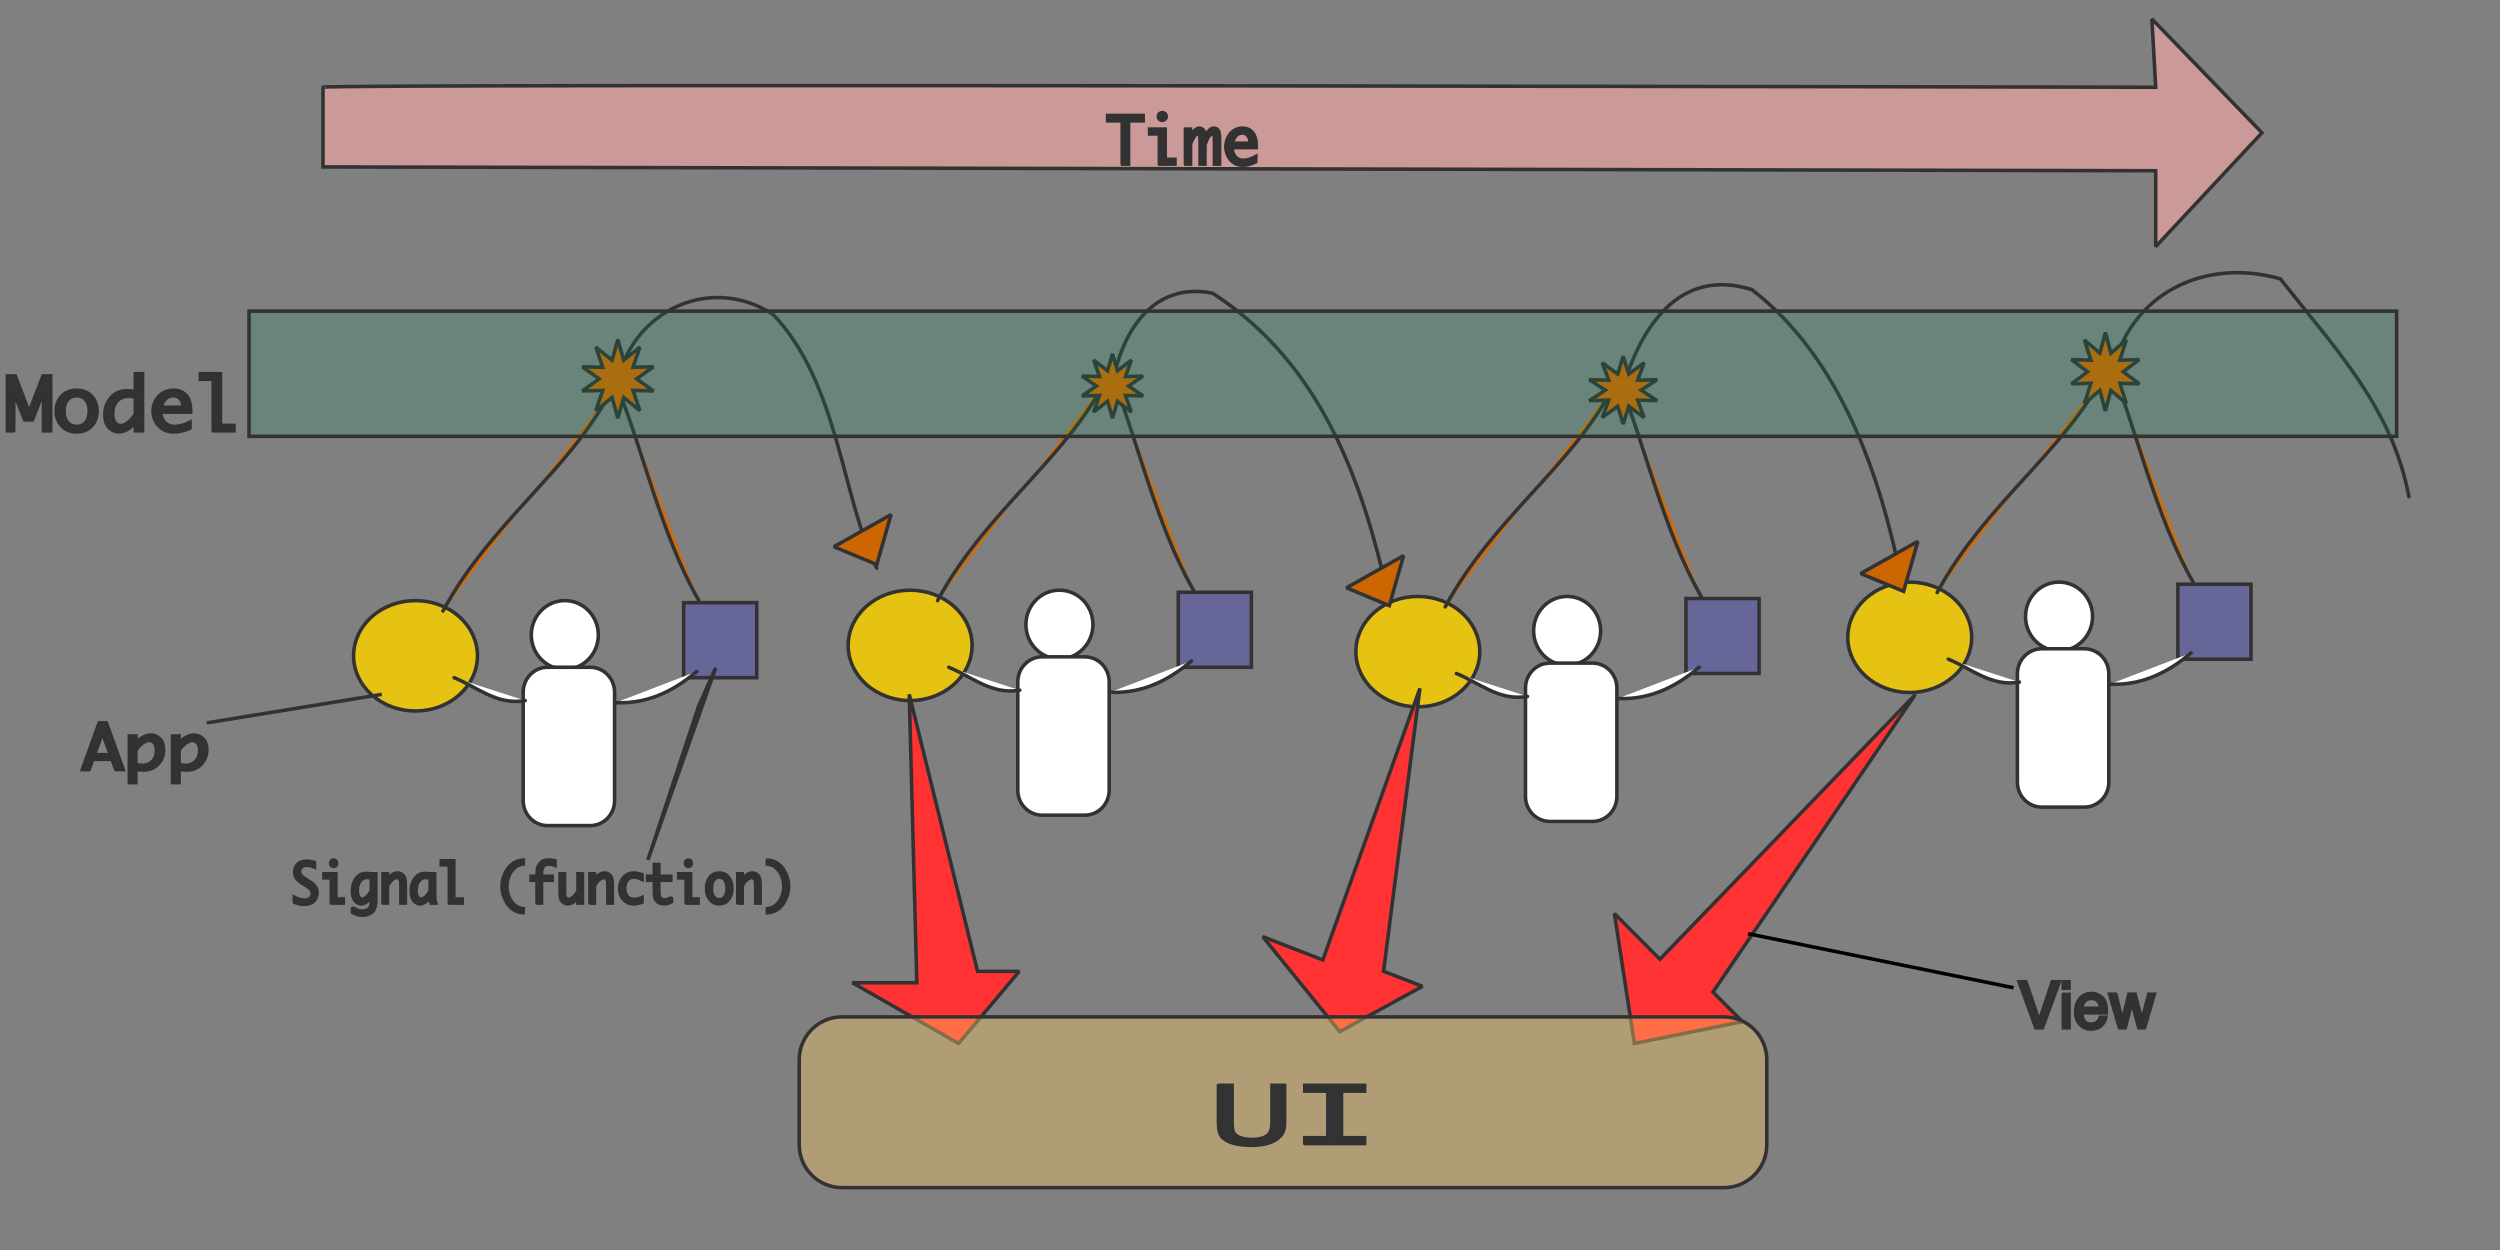 <?xml version="1.0"?>
<svg version="1.1" xmlns="http://www.w3.org/2000/svg" xmlns:xlink="http://www.w3.org/1999/xlink" width="700" height="350">
    <rect width="100%" height="100%" fill="#808080" stroke="none"/>
    <desc iVinci="yes" version="2.9" gridStep="20" showGrid="no" snapToGrid="no" codePlatform="0"/>
    <g id="Layer0">
        <g id="Shape1">
            <desc type="0" basicInfo-basicType="4" basicInfo-roundedRectRadius="12" basicInfo-polygonSides="6" basicInfo-starPoints="5" text="" font-familyName="" font-pointSize="20" font-weight="-1" strokeStyle="0" markerStart="0" markerEnd="0" shadowEnabled="0" shadowOffsetX="0" shadowOffsetY="2" shadowBlur="4" shadowOpacity="160" transform="matrix(0.569,0,0,0.583,116.347,183.625)" locked="0" mesh="" flag=""/>
            <path id="shapePath1" d="M133.693,183.625 C133.693,192.162 125.927,199.083 116.347,199.083 C106.766,199.083 99,192.162 99,183.625 C99,175.088 106.766,168.167 116.347,168.167 C125.927,168.167 133.693,175.088 133.693,183.625 Z" style="stroke:#323232;stroke-opacity:1;stroke-width:1;stroke-linejoin:miter;stroke-miterlimit:2;stroke-linecap:round;fill-rule:evenodd;fill:#e6c213;fill-opacity:1;"/>
        </g>
        <g id="Shape2">
            <desc type="0" basicInfo-basicType="4" basicInfo-roundedRectRadius="12" basicInfo-polygonSides="6" basicInfo-starPoints="5" text="" font-familyName="" font-pointSize="20" font-weight="-1" strokeStyle="0" markerStart="0" markerEnd="0" shadowEnabled="0" shadowOffsetX="0" shadowOffsetY="2" shadowBlur="4" shadowOpacity="160" transform="matrix(0.569,0,0,0.583,158.149,177.792)" locked="0" mesh="" flag=""/>
            <path id="shapePath2" d="M167.534,177.792 C167.534,183.107 163.332,187.417 158.149,187.417 C152.967,187.417 148.765,183.107 148.765,177.792 C148.765,172.476 152.967,168.167 158.149,168.167 C163.332,168.167 167.534,172.476 167.534,177.792 Z" style="stroke:#323232;stroke-opacity:1;stroke-width:1;stroke-linejoin:miter;stroke-miterlimit:2;stroke-linecap:round;fill-rule:evenodd;fill:#ffffff;fill-opacity:1;"/>
        </g>
        <g id="Shape3">
            <desc type="0" basicInfo-basicType="2" basicInfo-roundedRectRadius="12" basicInfo-polygonSides="6" basicInfo-starPoints="5" text="" font-familyName="" font-pointSize="20" font-weight="-1" strokeStyle="0" markerStart="0" markerEnd="0" shadowEnabled="0" shadowOffsetX="0" shadowOffsetY="2" shadowBlur="4" shadowOpacity="160" transform="matrix(0.569,0,0,0.583,159.287,209)" locked="0" mesh="" flag=""/>
            <path id="shapePath3" d="M146.49,193.833 C146.49,189.967 149.546,186.833 153.315,186.833 L165.259,186.833 C169.028,186.833 172.084,189.967 172.084,193.833 L172.084,224.167 C172.084,228.033 169.028,231.167 165.259,231.167 L153.315,231.167 C149.546,231.167 146.49,228.033 146.49,224.167 L146.49,193.833 Z" style="stroke:#323232;stroke-opacity:1;stroke-width:1;stroke-linejoin:miter;stroke-miterlimit:2;stroke-linecap:round;fill-rule:evenodd;fill:#ffffff;fill-opacity:1;"/>
        </g>
        <g id="Shape4">
            <desc type="0" basicInfo-basicType="0" basicInfo-roundedRectRadius="12" basicInfo-polygonSides="6" basicInfo-starPoints="5" text="" font-familyName="" font-pointSize="20" font-weight="-1" strokeStyle="0" markerStart="0" markerEnd="0" shadowEnabled="0" shadowOffsetX="0" shadowOffsetY="2" shadowBlur="4" shadowOpacity="160" transform="matrix(0.569,0,0,0.583,137.106,193.074)" locked="0" mesh="" flag=""/>
            <path id="shapePath4" d="M147.059,196.167 C139.142,197.556 133.613,192.357 127.153,189.75 " style="stroke:#323232;stroke-opacity:1;stroke-width:1;stroke-linejoin:miter;stroke-miterlimit:2;stroke-linecap:round;fill-rule:evenodd;fill:#ffffff;fill-opacity:1;"/>
        </g>
        <g id="Shape5">
            <desc type="0" basicInfo-basicType="1" basicInfo-roundedRectRadius="12" basicInfo-polygonSides="6" basicInfo-starPoints="5" text="" font-familyName="" font-pointSize="20" font-weight="-1" strokeStyle="0" markerStart="0" markerEnd="0" shadowEnabled="0" shadowOffsetX="0" shadowOffsetY="2" shadowBlur="4" shadowOpacity="160" transform="matrix(0.569,0,0,0.583,201.658,179.25)" locked="0" mesh="" flag=""/>
            <path id="shapePath5" d="M191.421,168.75 L211.896,168.75 L211.896,189.75 L191.421,189.75 L191.421,168.75 Z" style="stroke:#323232;stroke-opacity:1;stroke-width:1;stroke-linejoin:miter;stroke-miterlimit:2;stroke-linecap:round;fill-rule:evenodd;fill:#666699;fill-opacity:1;"/>
        </g>
        <g id="Shape6">
            <desc type="0" basicInfo-basicType="0" basicInfo-roundedRectRadius="12" basicInfo-polygonSides="6" basicInfo-starPoints="5" text="" font-familyName="" font-pointSize="20" font-weight="-1" strokeStyle="0" markerStart="0" markerEnd="0" shadowEnabled="0" shadowOffsetX="0" shadowOffsetY="2" shadowBlur="4" shadowOpacity="160" transform="matrix(0.569,0,0,0.583,183.743,192.39)" locked="0" mesh="" flag=""/>
            <path id="shapePath6" d="M172.368,196.75 C182.211,197.196 189.609,192.647 195.118,188 " style="stroke:#323232;stroke-opacity:1;stroke-width:1;stroke-linejoin:miter;stroke-miterlimit:2;stroke-linecap:round;fill-rule:evenodd;fill:#ffffff;fill-opacity:1;"/>
        </g>
        <g id="Shape7">
            <desc type="0" basicInfo-basicType="0" basicInfo-roundedRectRadius="12" basicInfo-polygonSides="6" basicInfo-starPoints="5" text="" font-familyName="" font-pointSize="20" font-weight="-1" strokeStyle="0" markerStart="0" markerEnd="0" shadowEnabled="0" shadowOffsetX="0" shadowOffsetY="2" shadowBlur="4" shadowOpacity="160" transform="matrix(0.569,0,0,0.583,147.628,140.167)" locked="0" mesh="" flag=""/>
            <path id="shapePath7" d="M124.025,171.083 C137.65,145.927 159.217,132.207 171.23,109.25 " style="stroke:#323232;stroke-opacity:1;stroke-width:1;stroke-linejoin:miter;stroke-miterlimit:2;stroke-linecap:round;fill-rule:evenodd;fill:#cc6d0d;fill-opacity:1;"/>
        </g>
        <g id="Shape8">
            <desc type="0" basicInfo-basicType="0" basicInfo-roundedRectRadius="12" basicInfo-polygonSides="6" basicInfo-starPoints="5" text="" font-familyName="" font-pointSize="20" font-weight="-1" strokeStyle="0" markerStart="0" markerEnd="0" shadowEnabled="0" shadowOffsetX="0" shadowOffsetY="2" shadowBlur="4" shadowOpacity="160" transform="matrix(0.569,0,0,0.583,184.312,138.417)" locked="0" mesh="" flag=""/>
            <path id="shapePath8" d="M195.686,168.167 C184.991,149.589 179.655,124.707 172.937,108.667 " style="stroke:#323232;stroke-opacity:1;stroke-width:1;stroke-linejoin:miter;stroke-miterlimit:2;stroke-linecap:round;fill-rule:evenodd;fill:#cc6d0d;fill-opacity:1;"/>
        </g>
        <g id="Shape9">
            <desc type="0" basicInfo-basicType="4" basicInfo-roundedRectRadius="12" basicInfo-polygonSides="6" basicInfo-starPoints="5" text="" font-familyName="" font-pointSize="20" font-weight="-1" strokeStyle="0" markerStart="0" markerEnd="0" shadowEnabled="0" shadowOffsetX="0" shadowOffsetY="2" shadowBlur="4" shadowOpacity="160" transform="matrix(0.569,0,0,0.583,254.836,180.708)" locked="0" mesh="" flag=""/>
            <path id="shapePath9" d="M272.182,180.708 C272.182,189.246 264.416,196.167 254.836,196.167 C245.256,196.167 237.489,189.246 237.489,180.708 C237.489,172.171 245.256,165.25 254.836,165.25 C264.416,165.25 272.182,172.171 272.182,180.708 Z" style="stroke:#323232;stroke-opacity:1;stroke-width:1;stroke-linejoin:miter;stroke-miterlimit:2;stroke-linecap:round;fill-rule:evenodd;fill:#e6c213;fill-opacity:1;"/>
        </g>
        <g id="Shape10">
            <desc type="0" basicInfo-basicType="4" basicInfo-roundedRectRadius="12" basicInfo-polygonSides="6" basicInfo-starPoints="5" text="" font-familyName="" font-pointSize="20" font-weight="-1" strokeStyle="0" markerStart="0" markerEnd="0" shadowEnabled="0" shadowOffsetX="0" shadowOffsetY="2" shadowBlur="4" shadowOpacity="160" transform="matrix(0.569,0,0,0.583,296.638,174.875)" locked="0" mesh="" flag=""/>
            <path id="shapePath10" d="M306.023,174.875 C306.023,180.191 301.821,184.5 296.638,184.5 C291.456,184.5 287.254,180.191 287.254,174.875 C287.254,169.559 291.456,165.25 296.638,165.25 C301.821,165.25 306.023,169.559 306.023,174.875 Z" style="stroke:#323232;stroke-opacity:1;stroke-width:1;stroke-linejoin:miter;stroke-miterlimit:2;stroke-linecap:round;fill-rule:evenodd;fill:#ffffff;fill-opacity:1;"/>
        </g>
        <g id="Shape11">
            <desc type="0" basicInfo-basicType="2" basicInfo-roundedRectRadius="12" basicInfo-polygonSides="6" basicInfo-starPoints="5" text="" font-familyName="" font-pointSize="20" font-weight="-1" strokeStyle="0" markerStart="0" markerEnd="0" shadowEnabled="0" shadowOffsetX="0" shadowOffsetY="2" shadowBlur="4" shadowOpacity="160" transform="matrix(0.569,0,0,0.583,297.776,206.083)" locked="0" mesh="" flag=""/>
            <path id="shapePath11" d="M284.979,190.917 C284.979,187.051 288.035,183.917 291.804,183.917 L303.748,183.917 C307.517,183.917 310.573,187.051 310.573,190.917 L310.573,221.25 C310.573,225.116 307.517,228.25 303.748,228.25 L291.804,228.25 C288.035,228.25 284.979,225.116 284.979,221.25 L284.979,190.917 Z" style="stroke:#323232;stroke-opacity:1;stroke-width:1;stroke-linejoin:miter;stroke-miterlimit:2;stroke-linecap:round;fill-rule:evenodd;fill:#ffffff;fill-opacity:1;"/>
        </g>
        <g id="Shape12">
            <desc type="0" basicInfo-basicType="0" basicInfo-roundedRectRadius="12" basicInfo-polygonSides="6" basicInfo-starPoints="5" text="" font-familyName="" font-pointSize="20" font-weight="-1" strokeStyle="0" markerStart="0" markerEnd="0" shadowEnabled="0" shadowOffsetX="0" shadowOffsetY="2" shadowBlur="4" shadowOpacity="160" transform="matrix(0.569,0,0,0.583,275.595,190.158)" locked="0" mesh="" flag=""/>
            <path id="shapePath12" d="M285.548,193.25 C277.631,194.639 272.102,189.44 265.642,186.833 " style="stroke:#323232;stroke-opacity:1;stroke-width:1;stroke-linejoin:miter;stroke-miterlimit:2;stroke-linecap:round;fill-rule:evenodd;fill:#ffffff;fill-opacity:1;"/>
        </g>
        <g id="Shape13">
            <desc type="0" basicInfo-basicType="1" basicInfo-roundedRectRadius="12" basicInfo-polygonSides="6" basicInfo-starPoints="5" text="" font-familyName="" font-pointSize="20" font-weight="-1" strokeStyle="0" markerStart="0" markerEnd="0" shadowEnabled="0" shadowOffsetX="0" shadowOffsetY="2" shadowBlur="4" shadowOpacity="160" transform="matrix(0.569,0,0,0.583,340.147,176.333)" locked="0" mesh="" flag=""/>
            <path id="shapePath13" d="M329.91,165.833 L350.385,165.833 L350.385,186.833 L329.91,186.833 L329.91,165.833 Z" style="stroke:#323232;stroke-opacity:1;stroke-width:1;stroke-linejoin:miter;stroke-miterlimit:2;stroke-linecap:round;fill-rule:evenodd;fill:#666699;fill-opacity:1;"/>
        </g>
        <g id="Shape14">
            <desc type="0" basicInfo-basicType="0" basicInfo-roundedRectRadius="12" basicInfo-polygonSides="6" basicInfo-starPoints="5" text="" font-familyName="" font-pointSize="20" font-weight="-1" strokeStyle="0" markerStart="0" markerEnd="0" shadowEnabled="0" shadowOffsetX="0" shadowOffsetY="2" shadowBlur="4" shadowOpacity="160" transform="matrix(0.569,0,0,0.583,322.232,189.473)" locked="0" mesh="" flag=""/>
            <path id="shapePath14" d="M310.857,193.833 C320.7,194.28 328.099,189.731 333.607,185.083 " style="stroke:#323232;stroke-opacity:1;stroke-width:1;stroke-linejoin:miter;stroke-miterlimit:2;stroke-linecap:round;fill-rule:evenodd;fill:#ffffff;fill-opacity:1;"/>
        </g>
        <g id="Shape15">
            <desc type="0" basicInfo-basicType="0" basicInfo-roundedRectRadius="12" basicInfo-polygonSides="6" basicInfo-starPoints="5" text="" font-familyName="" font-pointSize="20" font-weight="-1" strokeStyle="0" markerStart="0" markerEnd="0" shadowEnabled="0" shadowOffsetX="0" shadowOffsetY="2" shadowBlur="4" shadowOpacity="160" transform="matrix(0.569,0,0,0.583,286.117,137.25)" locked="0" mesh="" flag=""/>
            <path id="shapePath15" d="M262.514,168.167 C276.139,143.01 297.706,129.29 309.72,106.333 " style="stroke:#323232;stroke-opacity:1;stroke-width:1;stroke-linejoin:miter;stroke-miterlimit:2;stroke-linecap:round;fill-rule:evenodd;fill:#cc6d0d;fill-opacity:1;"/>
        </g>
        <g id="Shape16">
            <desc type="0" basicInfo-basicType="0" basicInfo-roundedRectRadius="12" basicInfo-polygonSides="6" basicInfo-starPoints="5" text="" font-familyName="" font-pointSize="20" font-weight="-1" strokeStyle="0" markerStart="0" markerEnd="0" shadowEnabled="0" shadowOffsetX="0" shadowOffsetY="2" shadowBlur="4" shadowOpacity="160" transform="matrix(0.569,0,0,0.583,322.801,135.5)" locked="0" mesh="" flag=""/>
            <path id="shapePath16" d="M334.176,165.25 C323.481,146.672 318.144,121.791 311.426,105.75 " style="stroke:#323232;stroke-opacity:1;stroke-width:1;stroke-linejoin:miter;stroke-miterlimit:2;stroke-linecap:round;fill-rule:evenodd;fill:#cc6d0d;fill-opacity:1;"/>
        </g>
        <g id="Shape17">
            <desc type="0" basicInfo-basicType="4" basicInfo-roundedRectRadius="12" basicInfo-polygonSides="6" basicInfo-starPoints="5" text="" font-familyName="" font-pointSize="20" font-weight="-1" strokeStyle="0" markerStart="0" markerEnd="0" shadowEnabled="0" shadowOffsetX="0" shadowOffsetY="2" shadowBlur="4" shadowOpacity="160" transform="matrix(0.569,0,0,0.583,396.989,182.458)" locked="0" mesh="" flag=""/>
            <path id="shapePath17" d="M414.336,182.458 C414.336,190.996 406.569,197.917 396.989,197.917 C387.409,197.917 379.642,190.996 379.642,182.458 C379.642,173.921 387.409,167 396.989,167 C406.569,167 414.336,173.921 414.336,182.458 Z" style="stroke:#323232;stroke-opacity:1;stroke-width:1;stroke-linejoin:miter;stroke-miterlimit:2;stroke-linecap:round;fill-rule:evenodd;fill:#e6c213;fill-opacity:1;"/>
        </g>
        <g id="Shape18">
            <desc type="0" basicInfo-basicType="4" basicInfo-roundedRectRadius="12" basicInfo-polygonSides="6" basicInfo-starPoints="5" text="" font-familyName="" font-pointSize="20" font-weight="-1" strokeStyle="0" markerStart="0" markerEnd="0" shadowEnabled="0" shadowOffsetX="0" shadowOffsetY="2" shadowBlur="4" shadowOpacity="160" transform="matrix(0.569,0,0,0.583,438.792,176.625)" locked="0" mesh="" flag=""/>
            <path id="shapePath18" d="M448.176,176.625 C448.176,181.941 443.975,186.25 438.792,186.25 C433.609,186.25 429.408,181.941 429.408,176.625 C429.408,171.309 433.609,167 438.792,167 C443.975,167 448.176,171.309 448.176,176.625 Z" style="stroke:#323232;stroke-opacity:1;stroke-width:1;stroke-linejoin:miter;stroke-miterlimit:2;stroke-linecap:round;fill-rule:evenodd;fill:#ffffff;fill-opacity:1;"/>
        </g>
        <g id="Shape19">
            <desc type="0" basicInfo-basicType="2" basicInfo-roundedRectRadius="12" basicInfo-polygonSides="6" basicInfo-starPoints="5" text="" font-familyName="" font-pointSize="20" font-weight="-1" strokeStyle="0" markerStart="0" markerEnd="0" shadowEnabled="0" shadowOffsetX="0" shadowOffsetY="2" shadowBlur="4" shadowOpacity="160" transform="matrix(0.569,0,0,0.583,439.929,207.833)" locked="0" mesh="" flag=""/>
            <path id="shapePath19" d="M427.133,192.667 C427.133,188.801 430.188,185.667 433.958,185.667 L445.901,185.667 C449.67,185.667 452.726,188.801 452.726,192.667 L452.726,223 C452.726,226.866 449.67,230 445.901,230 L433.958,230 C430.188,230 427.133,226.866 427.133,223 L427.133,192.667 Z" style="stroke:#323232;stroke-opacity:1;stroke-width:1;stroke-linejoin:miter;stroke-miterlimit:2;stroke-linecap:round;fill-rule:evenodd;fill:#ffffff;fill-opacity:1;"/>
        </g>
        <g id="Shape20">
            <desc type="0" basicInfo-basicType="0" basicInfo-roundedRectRadius="12" basicInfo-polygonSides="6" basicInfo-starPoints="5" text="" font-familyName="" font-pointSize="20" font-weight="-1" strokeStyle="0" markerStart="0" markerEnd="0" shadowEnabled="0" shadowOffsetX="0" shadowOffsetY="2" shadowBlur="4" shadowOpacity="160" transform="matrix(0.569,0,0,0.583,417.748,191.908)" locked="0" mesh="" flag=""/>
            <path id="shapePath20" d="M427.701,195 C419.784,196.389 414.255,191.19 407.795,188.583 " style="stroke:#323232;stroke-opacity:1;stroke-width:1;stroke-linejoin:miter;stroke-miterlimit:2;stroke-linecap:round;fill-rule:evenodd;fill:#ffffff;fill-opacity:1;"/>
        </g>
        <g id="Shape21">
            <desc type="0" basicInfo-basicType="1" basicInfo-roundedRectRadius="12" basicInfo-polygonSides="6" basicInfo-starPoints="5" text="" font-familyName="" font-pointSize="20" font-weight="-1" strokeStyle="0" markerStart="0" markerEnd="0" shadowEnabled="0" shadowOffsetX="0" shadowOffsetY="2" shadowBlur="4" shadowOpacity="160" transform="matrix(0.569,0,0,0.583,482.301,178.083)" locked="0" mesh="" flag=""/>
            <path id="shapePath21" d="M472.063,167.583 L492.538,167.583 L492.538,188.583 L472.063,188.583 L472.063,167.583 Z" style="stroke:#323232;stroke-opacity:1;stroke-width:1;stroke-linejoin:miter;stroke-miterlimit:2;stroke-linecap:round;fill-rule:evenodd;fill:#666699;fill-opacity:1;"/>
        </g>
        <g id="Shape22">
            <desc type="0" basicInfo-basicType="0" basicInfo-roundedRectRadius="12" basicInfo-polygonSides="6" basicInfo-starPoints="5" text="" font-familyName="" font-pointSize="20" font-weight="-1" strokeStyle="0" markerStart="0" markerEnd="0" shadowEnabled="0" shadowOffsetX="0" shadowOffsetY="2" shadowBlur="4" shadowOpacity="160" transform="matrix(0.569,0,0,0.583,464.385,191.224)" locked="0" mesh="" flag=""/>
            <path id="shapePath22" d="M453.01,195.583 C462.853,196.03 470.252,191.481 475.76,186.833 " style="stroke:#323232;stroke-opacity:1;stroke-width:1;stroke-linejoin:miter;stroke-miterlimit:2;stroke-linecap:round;fill-rule:evenodd;fill:#ffffff;fill-opacity:1;"/>
        </g>
        <g id="Shape23">
            <desc type="0" basicInfo-basicType="0" basicInfo-roundedRectRadius="12" basicInfo-polygonSides="6" basicInfo-starPoints="5" text="" font-familyName="" font-pointSize="20" font-weight="-1" strokeStyle="0" markerStart="0" markerEnd="0" shadowEnabled="0" shadowOffsetX="0" shadowOffsetY="2" shadowBlur="4" shadowOpacity="160" transform="matrix(0.569,0,0,0.583,428.27,139)" locked="0" mesh="" flag=""/>
            <path id="shapePath23" d="M404.667,169.917 C418.293,144.76 439.859,131.04 451.873,108.083 " style="stroke:#323232;stroke-opacity:1;stroke-width:1;stroke-linejoin:miter;stroke-miterlimit:2;stroke-linecap:round;fill-rule:evenodd;fill:#cc6d0d;fill-opacity:1;"/>
        </g>
        <g id="Shape24">
            <desc type="0" basicInfo-basicType="0" basicInfo-roundedRectRadius="12" basicInfo-polygonSides="6" basicInfo-starPoints="5" text="" font-familyName="" font-pointSize="20" font-weight="-1" strokeStyle="0" markerStart="0" markerEnd="0" shadowEnabled="0" shadowOffsetX="0" shadowOffsetY="2" shadowBlur="4" shadowOpacity="160" transform="matrix(0.569,0,0,0.583,464.954,137.25)" locked="0" mesh="" flag=""/>
            <path id="shapePath24" d="M476.329,167 C465.634,148.422 460.298,123.541 453.579,107.5 " style="stroke:#323232;stroke-opacity:1;stroke-width:1;stroke-linejoin:miter;stroke-miterlimit:2;stroke-linecap:round;fill-rule:evenodd;fill:#cc6d0d;fill-opacity:1;"/>
        </g>
        <g id="Shape25">
            <desc type="0" basicInfo-basicType="4" basicInfo-roundedRectRadius="12" basicInfo-polygonSides="6" basicInfo-starPoints="5" text="" font-familyName="" font-pointSize="20" font-weight="-1" strokeStyle="0" markerStart="0" markerEnd="0" shadowEnabled="0" shadowOffsetX="0" shadowOffsetY="2" shadowBlur="4" shadowOpacity="160" transform="matrix(0.569,0,0,0.583,534.727,178.45)" locked="0" mesh="" flag=""/>
            <path id="shapePath25" d="M552.074,178.45 C552.074,186.987 544.308,193.908 534.728,193.908 C525.147,193.908 517.381,186.987 517.381,178.45 C517.381,169.913 525.147,162.992 534.728,162.992 C544.308,162.992 552.074,169.913 552.074,178.45 Z" style="stroke:#323232;stroke-opacity:1;stroke-width:1;stroke-linejoin:miter;stroke-miterlimit:2;stroke-linecap:round;fill-rule:evenodd;fill:#e6c213;fill-opacity:1;"/>
        </g>
        <g id="Shape26">
            <desc type="0" basicInfo-basicType="4" basicInfo-roundedRectRadius="12" basicInfo-polygonSides="6" basicInfo-starPoints="5" text="" font-familyName="" font-pointSize="20" font-weight="-1" strokeStyle="0" markerStart="0" markerEnd="0" shadowEnabled="0" shadowOffsetX="0" shadowOffsetY="2" shadowBlur="4" shadowOpacity="160" transform="matrix(0.569,0,0,0.583,576.53,172.617)" locked="0" mesh="" flag=""/>
            <path id="shapePath26" d="M585.914,172.617 C585.914,177.932 581.713,182.242 576.53,182.242 C571.347,182.242 567.146,177.932 567.146,172.617 C567.146,167.301 571.347,162.992 576.53,162.992 C581.713,162.992 585.914,167.301 585.914,172.617 Z" style="stroke:#323232;stroke-opacity:1;stroke-width:1;stroke-linejoin:miter;stroke-miterlimit:2;stroke-linecap:round;fill-rule:evenodd;fill:#ffffff;fill-opacity:1;"/>
        </g>
        <g id="Shape27">
            <desc type="0" basicInfo-basicType="2" basicInfo-roundedRectRadius="12" basicInfo-polygonSides="6" basicInfo-starPoints="5" text="" font-familyName="" font-pointSize="20" font-weight="-1" strokeStyle="0" markerStart="0" markerEnd="0" shadowEnabled="0" shadowOffsetX="0" shadowOffsetY="2" shadowBlur="4" shadowOpacity="160" transform="matrix(0.569,0,0,0.583,577.668,203.825)" locked="0" mesh="" flag=""/>
            <path id="shapePath27" d="M564.871,188.658 C564.871,184.792 567.927,181.658 571.696,181.658 L583.639,181.658 C587.409,181.658 590.464,184.792 590.464,188.658 L590.464,218.992 C590.464,222.858 587.409,225.992 583.639,225.992 L571.696,225.992 C567.927,225.992 564.871,222.858 564.871,218.992 L564.871,188.658 Z" style="stroke:#323232;stroke-opacity:1;stroke-width:1;stroke-linejoin:miter;stroke-miterlimit:2;stroke-linecap:round;fill-rule:evenodd;fill:#ffffff;fill-opacity:1;"/>
        </g>
        <g id="Shape28">
            <desc type="0" basicInfo-basicType="0" basicInfo-roundedRectRadius="12" basicInfo-polygonSides="6" basicInfo-starPoints="5" text="" font-familyName="" font-pointSize="20" font-weight="-1" strokeStyle="0" markerStart="0" markerEnd="0" shadowEnabled="0" shadowOffsetX="0" shadowOffsetY="2" shadowBlur="4" shadowOpacity="160" transform="matrix(0.569,0,0,0.583,555.487,187.899)" locked="0" mesh="" flag=""/>
            <path id="shapePath28" d="M565.44,190.992 C557.522,192.381 551.994,187.182 545.534,184.575 " style="stroke:#323232;stroke-opacity:1;stroke-width:1;stroke-linejoin:miter;stroke-miterlimit:2;stroke-linecap:round;fill-rule:evenodd;fill:#ffffff;fill-opacity:1;"/>
        </g>
        <g id="Shape29">
            <desc type="0" basicInfo-basicType="1" basicInfo-roundedRectRadius="12" basicInfo-polygonSides="6" basicInfo-starPoints="5" text="" font-familyName="" font-pointSize="20" font-weight="-1" strokeStyle="0" markerStart="0" markerEnd="0" shadowEnabled="0" shadowOffsetX="0" shadowOffsetY="2" shadowBlur="4" shadowOpacity="160" transform="matrix(0.569,0,0,0.583,620.039,174.075)" locked="0" mesh="" flag=""/>
            <path id="shapePath29" d="M609.802,163.575 L630.276,163.575 L630.276,184.575 L609.802,184.575 L609.802,163.575 Z" style="stroke:#323232;stroke-opacity:1;stroke-width:1;stroke-linejoin:miter;stroke-miterlimit:2;stroke-linecap:round;fill-rule:evenodd;fill:#666699;fill-opacity:1;"/>
        </g>
        <g id="Shape30">
            <desc type="0" basicInfo-basicType="0" basicInfo-roundedRectRadius="12" basicInfo-polygonSides="6" basicInfo-starPoints="5" text="" font-familyName="" font-pointSize="20" font-weight="-1" strokeStyle="0" markerStart="0" markerEnd="0" shadowEnabled="0" shadowOffsetX="0" shadowOffsetY="2" shadowBlur="4" shadowOpacity="160" transform="matrix(0.569,0,0,0.583,602.124,187.215)" locked="0" mesh="" flag=""/>
            <path id="shapePath30" d="M590.749,191.575 C600.592,192.021 607.99,187.472 613.499,182.825 " style="stroke:#323232;stroke-opacity:1;stroke-width:1;stroke-linejoin:miter;stroke-miterlimit:2;stroke-linecap:round;fill-rule:evenodd;fill:#ffffff;fill-opacity:1;"/>
        </g>
        <g id="Shape31">
            <desc type="0" basicInfo-basicType="0" basicInfo-roundedRectRadius="12" basicInfo-polygonSides="6" basicInfo-starPoints="5" text="" font-familyName="" font-pointSize="20" font-weight="-1" strokeStyle="0" markerStart="0" markerEnd="0" shadowEnabled="0" shadowOffsetX="0" shadowOffsetY="2" shadowBlur="4" shadowOpacity="160" transform="matrix(0.569,0,0,0.583,566.008,134.992)" locked="0" mesh="" flag=""/>
            <path id="shapePath31" d="M542.406,165.908 C556.031,140.752 577.597,127.032 589.611,104.075 " style="stroke:#323232;stroke-opacity:1;stroke-width:1;stroke-linejoin:miter;stroke-miterlimit:2;stroke-linecap:round;fill-rule:evenodd;fill:#cc6d0d;fill-opacity:1;"/>
        </g>
        <g id="Shape32">
            <desc type="0" basicInfo-basicType="0" basicInfo-roundedRectRadius="12" basicInfo-polygonSides="6" basicInfo-starPoints="5" text="" font-familyName="" font-pointSize="20" font-weight="-1" strokeStyle="0" markerStart="0" markerEnd="0" shadowEnabled="0" shadowOffsetX="0" shadowOffsetY="2" shadowBlur="4" shadowOpacity="160" transform="matrix(0.569,0,0,0.583,602.692,133.242)" locked="0" mesh="" flag=""/>
            <path id="shapePath32" d="M614.067,162.992 C603.372,144.414 598.036,119.532 591.318,103.492 " style="stroke:#323232;stroke-opacity:1;stroke-width:1;stroke-linejoin:miter;stroke-miterlimit:2;stroke-linecap:round;fill-rule:evenodd;fill:#cc6d0d;fill-opacity:1;"/>
        </g>
        <g id="Shape33">
            <desc type="0" basicInfo-basicType="0" basicInfo-roundedRectRadius="12" basicInfo-polygonSides="6" basicInfo-starPoints="5" text="" font-familyName="" font-pointSize="20" font-weight="-1" strokeStyle="0" markerStart="0" markerEnd="0" shadowEnabled="0" shadowOffsetX="0" shadowOffsetY="2" shadowBlur="4" shadowOpacity="160" transform="matrix(1,0,0,1,209,121.194)" locked="0" mesh="" flag=""/>
            <path id="shapePath33" d="M172.5,110.083 C174.594,88.48 197.89,75.865 216.5,88.083 C234.942,107.388 235.819,140.018 245.5,159.083 " style="stroke:#323232;stroke-opacity:1;stroke-width:1;stroke-linejoin:miter;stroke-miterlimit:2;stroke-linecap:round;fill-rule:evenodd;fill:#ffffff;fill-opacity:0;"/>
        </g>
        <g id="Shape34">
            <desc type="0" basicInfo-basicType="0" basicInfo-roundedRectRadius="12" basicInfo-polygonSides="6" basicInfo-starPoints="5" text="" font-familyName="" font-pointSize="20" font-weight="-1" strokeStyle="0" markerStart="0" markerEnd="0" shadowEnabled="0" shadowOffsetX="0" shadowOffsetY="2" shadowBlur="4" shadowOpacity="160" transform="matrix(1,0,0,1,350,123.842)" locked="0" mesh="" flag=""/>
            <path id="shapePath34" d="M311.5,107.083 C314.324,92.665 322.901,78.821 339.5,82.083 C369.764,101.673 381.27,134.159 388.5,166.083 " style="stroke:#323232;stroke-opacity:1;stroke-width:1;stroke-linejoin:miter;stroke-miterlimit:2;stroke-linecap:round;fill-rule:evenodd;fill:#ffffff;fill-opacity:0;"/>
        </g>
        <g id="Shape35">
            <desc type="0" basicInfo-basicType="0" basicInfo-roundedRectRadius="12" basicInfo-polygonSides="6" basicInfo-starPoints="5" text="" font-familyName="" font-pointSize="20" font-weight="-1" strokeStyle="0" markerStart="0" markerEnd="0" shadowEnabled="0" shadowOffsetX="0" shadowOffsetY="2" shadowBlur="4" shadowOpacity="160" transform="matrix(1,0,0,1,493.5,121.405)" locked="0" mesh="" flag=""/>
            <path id="shapePath35" d="M454.5,108.083 C459.659,91.564 470.092,74.783 490.5,81.083 C515.23,100.13 526.504,132.735 532.5,163.083 " style="stroke:#323232;stroke-opacity:1;stroke-width:1;stroke-linejoin:miter;stroke-miterlimit:2;stroke-linecap:round;fill:none;"/>
        </g>
        <g id="Shape36">
            <desc type="0" basicInfo-basicType="0" basicInfo-roundedRectRadius="12" basicInfo-polygonSides="6" basicInfo-starPoints="5" text="" font-familyName="" font-pointSize="20" font-weight="-1" strokeStyle="0" markerStart="0" markerEnd="0" shadowEnabled="0" shadowOffsetX="0" shadowOffsetY="2" shadowBlur="4" shadowOpacity="160" transform="matrix(1,0,0,1,633,107.715)" locked="0" mesh="" flag=""/>
            <path id="shapePath36" d="M591.5,104.083 C596.247,82.41 617.102,71.949 638.5,78.083 C654.586,98.468 669.866,114.466 674.5,139.083 " style="stroke:#323232;stroke-opacity:1;stroke-width:1;stroke-linejoin:miter;stroke-miterlimit:2;stroke-linecap:round;fill:none;"/>
        </g>
        <g id="Shape37">
            <desc type="0" basicInfo-basicType="0" basicInfo-roundedRectRadius="12" basicInfo-polygonSides="6" basicInfo-starPoints="5" text="" font-familyName="" font-pointSize="20" font-weight="-1" strokeStyle="0" markerStart="0" markerEnd="0" shadowEnabled="0" shadowOffsetX="0" shadowOffsetY="2" shadowBlur="4" shadowOpacity="160" transform="matrix(1,0,0,1,173,106.083)" locked="0" mesh="" flag=""/>
            <path id="shapePath37" d="M173,95.083 L174.622,100.853 L179.172,97.184 L177.247,102.851 L182.986,102.684 L178.25,106.083 L182.986,109.483 L177.247,109.316 L179.172,114.983 L174.622,111.314 L173,117.083 L171.378,111.314 L166.828,114.982 L168.753,109.316 L163.014,109.482 L167.75,106.083 L163.014,102.684 L168.753,102.85 L166.828,97.184 L171.378,100.853 L173,95.083 Z" style="stroke:#323232;stroke-opacity:1;stroke-width:1;stroke-linejoin:miter;stroke-miterlimit:2;stroke-linecap:round;fill-rule:evenodd;fill:#cc6600;fill-opacity:1;"/>
        </g>
        <g id="Shape38">
            <desc type="0" basicInfo-basicType="0" basicInfo-roundedRectRadius="12" basicInfo-polygonSides="6" basicInfo-starPoints="5" text="" font-familyName="" font-pointSize="20" font-weight="-1" strokeStyle="0" markerStart="0" markerEnd="0" shadowEnabled="0" shadowOffsetX="0" shadowOffsetY="2" shadowBlur="4" shadowOpacity="160" transform="matrix(1,0,0,1,311.5,108.083)" locked="0" mesh="" flag=""/>
            <path id="shapePath38" d="M311.5,99.083 L312.891,103.804 L316.79,100.802 L315.141,105.438 L320.06,105.302 L316,108.083 L320.06,110.865 L315.141,110.728 L316.79,115.365 L312.891,112.363 L311.5,117.083 L310.109,112.363 L306.21,115.364 L307.859,110.728 L302.94,110.864 L307,108.083 L302.941,105.302 L307.859,105.438 L306.21,100.802 L310.109,103.804 L311.5,99.083 Z" style="stroke:#323232;stroke-opacity:1;stroke-width:1;stroke-linejoin:miter;stroke-miterlimit:2;stroke-linecap:round;fill-rule:evenodd;fill:#cc6600;fill-opacity:1;"/>
        </g>
        <g id="Shape39">
            <desc type="0" basicInfo-basicType="0" basicInfo-roundedRectRadius="12" basicInfo-polygonSides="6" basicInfo-starPoints="5" text="" font-familyName="" font-pointSize="20" font-weight="-1" strokeStyle="0" markerStart="0" markerEnd="0" shadowEnabled="0" shadowOffsetX="0" shadowOffsetY="2" shadowBlur="4" shadowOpacity="160" transform="matrix(1,0,0,1,454.5,109.25)" locked="0" mesh="" flag=""/>
            <path id="shapePath39" d="M454.5,99.75 L456.045,104.732 L460.378,101.564 L458.545,106.458 L464.011,106.314 L459.5,109.25 L464.011,112.186 L458.545,112.042 L460.378,116.936 L456.045,113.768 L454.5,118.75 L452.955,113.768 L448.622,116.936 L450.455,112.042 L444.989,112.186 L449.5,109.25 L444.989,106.314 L450.455,106.458 L448.622,101.564 L452.955,104.732 L454.5,99.75 Z" style="stroke:#323232;stroke-opacity:1;stroke-width:1;stroke-linejoin:miter;stroke-miterlimit:2;stroke-linecap:round;fill-rule:evenodd;fill:#cc6600;fill-opacity:1;"/>
        </g>
        <g id="Shape40">
            <desc type="0" basicInfo-basicType="0" basicInfo-roundedRectRadius="12" basicInfo-polygonSides="6" basicInfo-starPoints="5" text="" font-familyName="" font-pointSize="20" font-weight="-1" strokeStyle="0" markerStart="0" markerEnd="0" shadowEnabled="0" shadowOffsetX="0" shadowOffsetY="2" shadowBlur="4" shadowOpacity="160" transform="matrix(1,0,0,1,589.5,104.083)" locked="0" mesh="" flag=""/>
            <path id="shapePath40" d="M589.5,93.083 L591.045,98.853 L595.378,95.184 L593.545,100.851 L599.011,100.684 L594.5,104.083 L599.011,107.483 L593.545,107.316 L595.378,112.983 L591.045,109.314 L589.5,115.083 L587.955,109.314 L583.622,112.982 L585.455,107.316 L579.989,107.482 L584.5,104.083 L579.99,100.684 L585.455,100.85 L583.622,95.184 L587.955,98.853 L589.5,93.083 Z" style="stroke:#323232;stroke-opacity:1;stroke-width:1;stroke-linejoin:miter;stroke-miterlimit:2;stroke-linecap:round;fill-rule:evenodd;fill:#cc6600;fill-opacity:1;"/>
        </g>
        <g id="Shape41">
            <desc type="0" basicInfo-basicType="0" basicInfo-roundedRectRadius="12" basicInfo-polygonSides="6" basicInfo-starPoints="5" text="" font-familyName="" font-pointSize="20" font-weight="-1" strokeStyle="0" markerStart="0" markerEnd="0" shadowEnabled="0" shadowOffsetX="0" shadowOffsetY="2" shadowBlur="4" shadowOpacity="160" transform="matrix(1,0,0,1,241.5,151.083)" locked="0" mesh="" flag=""/>
            <path id="shapePath41" d="M233.5,153.083 C233.5,153.083 245.5,158.083 245.5,158.083 C245.5,158.083 249.5,144.083 249.5,144.083 C249.5,144.083 233.5,153.083 233.5,153.083 Z" style="stroke:#323232;stroke-opacity:1;stroke-width:1;stroke-linejoin:miter;stroke-miterlimit:2;stroke-linecap:round;fill-rule:evenodd;fill:#cc6600;fill-opacity:1;"/>
        </g>
        <g id="Shape42">
            <desc type="0" basicInfo-basicType="0" basicInfo-roundedRectRadius="12" basicInfo-polygonSides="6" basicInfo-starPoints="5" text="" font-familyName="" font-pointSize="20" font-weight="-1" strokeStyle="0" markerStart="0" markerEnd="0" shadowEnabled="0" shadowOffsetX="0" shadowOffsetY="2" shadowBlur="4" shadowOpacity="160" transform="matrix(1,0,0,1,385,162.583)" locked="0" mesh="" flag=""/>
            <path id="shapePath42" d="M377,164.583 C377,164.583 389,169.583 389,169.583 C389,169.583 393,155.583 393,155.583 C393,155.583 377,164.583 377,164.583 Z" style="stroke:#323232;stroke-opacity:1;stroke-width:1;stroke-linejoin:miter;stroke-miterlimit:2;stroke-linecap:round;fill-rule:evenodd;fill:#cc6600;fill-opacity:1;"/>
        </g>
        <g id="Shape43">
            <desc type="0" basicInfo-basicType="0" basicInfo-roundedRectRadius="12" basicInfo-polygonSides="6" basicInfo-starPoints="5" text="" font-familyName="" font-pointSize="20" font-weight="-1" strokeStyle="0" markerStart="0" markerEnd="0" shadowEnabled="0" shadowOffsetX="0" shadowOffsetY="2" shadowBlur="4" shadowOpacity="160" transform="matrix(1,0,0,1,529,158.583)" locked="0" mesh="" flag=""/>
            <path id="shapePath43" d="M521,160.583 C521,160.583 533,165.583 533,165.583 C533,165.583 537,151.583 537,151.583 C537,151.583 521,160.583 521,160.583 Z" style="stroke:#323232;stroke-opacity:1;stroke-width:1;stroke-linejoin:miter;stroke-miterlimit:2;stroke-linecap:round;fill-rule:evenodd;fill:#cc6600;fill-opacity:1;"/>
        </g>
        <g id="Shape44">
            <desc type="0" basicInfo-basicType="1" basicInfo-roundedRectRadius="12" basicInfo-polygonSides="6" basicInfo-starPoints="5" text="" font-familyName="" font-pointSize="20" font-weight="-1" strokeStyle="0" markerStart="0" markerEnd="0" shadowEnabled="0" shadowOffsetX="0" shadowOffsetY="2" shadowBlur="4" shadowOpacity="160" transform="matrix(1,0,0,1,370.391,104.646)" locked="0" mesh="" flag=""/>
            <path id="shapePath44" d="M69.722,87.116 L671.061,87.116 L671.061,122.177 L69.722,122.177 L69.722,87.116 Z" style="stroke:#323232;stroke-opacity:1;stroke-width:1;stroke-linejoin:miter;stroke-miterlimit:2;stroke-linecap:round;fill-rule:evenodd;fill:#009966;fill-opacity:0.169;"/>
        </g>
        <g id="Shape45">
            <desc type="2" basicInfo-basicType="0" basicInfo-roundedRectRadius="12" basicInfo-polygonSides="6" basicInfo-starPoints="5" text="Model" font-familyName="Monaco" font-pointSize="28" font-weight="50" strokeStyle="0" markerStart="0" markerEnd="0" shadowEnabled="0" shadowOffsetX="0" shadowOffsetY="2" shadowBlur="4" shadowOpacity="160" transform="matrix(0.793,0,0,0.725,33.599,108.317)" locked="0" mesh="" flag=""/>
            <path id="shapePath45" d="M3.841,120.635 L2.073,120.635 L2.073,105.261 L4.275,105.261 L8.158,115.384 L12.042,105.261 L14.19,105.261 L14.19,120.635 L12.172,120.635 L12.172,110.838 L12.226,109.49 L12.172,109.49 L11.695,110.838 L9.091,117.564 L6.9,117.564 L4.264,110.838 L3.841,109.49 L3.787,109.49 L3.841,110.838 L3.841,120.635 M21.463,120.942 C19.728,120.942 18.34,120.389 17.298,119.282 C16.257,118.176 15.736,116.781 15.736,115.097 C15.736,113.413 16.257,112.02 17.298,110.917 C18.34,109.814 19.728,109.263 21.463,109.263 C23.192,109.263 24.577,109.814 25.618,110.917 C26.66,112.02 27.18,113.413 27.18,115.097 C27.18,116.781 26.66,118.176 25.618,119.282 C24.577,120.389 23.192,120.942 21.463,120.942 M21.463,119.406 C22.541,119.406 23.398,119.023 24.034,118.257 C24.671,117.491 24.989,116.438 24.989,115.097 C24.989,113.763 24.671,112.713 24.034,111.947 C23.398,111.181 22.541,110.798 21.463,110.798 C20.379,110.798 19.518,111.181 18.882,111.947 C18.245,112.713 17.927,113.763 17.927,115.097 C17.927,116.438 18.245,117.491 18.882,118.257 C19.518,119.023 20.379,119.406 21.463,119.406 M37.893,118.148 C37.278,119.073 36.539,119.77 35.675,120.238 C34.81,120.707 34.017,120.942 33.294,120.942 C32.281,120.942 31.372,120.542 30.565,119.743 C29.759,118.944 29.356,117.732 29.356,116.108 C29.356,114.826 29.623,113.682 30.159,112.675 C30.694,111.668 31.41,110.872 32.306,110.288 C33.203,109.703 34.313,109.411 35.636,109.411 C36.02,109.411 36.598,109.447 37.372,109.52 C37.488,109.533 37.661,109.55 37.893,109.57 L37.893,104.646 L39.921,104.646 L39.921,120.635 L37.893,120.635 L37.893,118.148 M37.893,115.959 L37.893,111.214 C37.177,111.042 36.512,110.956 35.897,110.956 C34.653,110.956 33.617,111.396 32.789,112.274 C31.961,113.152 31.547,114.348 31.547,115.86 C31.547,116.956 31.773,117.783 32.225,118.341 C32.677,118.899 33.192,119.178 33.771,119.178 C34.4,119.178 35.094,118.888 35.853,118.307 C36.613,117.726 37.293,116.943 37.893,115.959 M53.205,119.902 C51.592,120.602 50.066,120.952 48.627,120.952 C47.535,120.952 46.559,120.704 45.698,120.209 C44.838,119.713 44.149,119.005 43.632,118.084 C43.115,117.163 42.856,116.177 42.856,115.127 C42.856,114.116 43.102,113.146 43.594,112.215 C44.086,111.283 44.773,110.559 45.655,110.04 C46.537,109.522 47.521,109.263 48.605,109.263 C50.044,109.263 51.2,109.731 52.071,110.669 C52.943,111.607 53.378,113.053 53.378,115.008 L53.378,115.404 L45.026,115.404 C45.026,116.17 45.201,116.87 45.552,117.504 C45.903,118.138 46.364,118.614 46.935,118.931 C47.506,119.248 48.157,119.406 48.888,119.406 C50.189,119.406 51.628,119.01 53.205,118.218 L53.205,119.902 M45.145,114.027 L51.187,114.027 L51.187,113.76 C51.187,112.855 50.945,112.135 50.46,111.6 C49.976,111.065 49.329,110.798 48.519,110.798 C47.702,110.798 46.995,111.07 46.398,111.615 C45.801,112.16 45.384,112.964 45.145,114.027 M59.709,120.635 L59.709,106.192 L56.086,106.192 L56.086,104.646 L61.726,104.646 L61.726,119.099 L65.512,119.099 L65.512,120.635 L59.709,120.635 " style="stroke:#323232;stroke-opacity:1;stroke-width:1;stroke-linejoin:miter;stroke-miterlimit:2;stroke-linecap:round;fill-rule:evenodd;fill:#333333;fill-opacity:1;"/>
        </g>
        <g id="Shape46">
            <desc type="0" basicInfo-basicType="0" basicInfo-roundedRectRadius="12" basicInfo-polygonSides="6" basicInfo-starPoints="5" text="" font-familyName="Helvetica" font-pointSize="28" font-weight="50" strokeStyle="0" markerStart="0" markerEnd="0" shadowEnabled="0" shadowOffsetX="0" shadowOffsetY="2" shadowBlur="4" shadowOpacity="160" transform="matrix(1.488,0,0,0.112,82.407,198.415)" locked="0" mesh="" flag=""/>
            <path id="shapePath46" d="M106.907,194.422 C106.907,194.422 57.908,202.409 57.908,202.409 C57.908,202.409 106.907,194.422 106.907,194.422 Z" style="stroke:#323232;stroke-opacity:1;stroke-width:1;stroke-linejoin:miter;stroke-miterlimit:2;stroke-linecap:round;fill-rule:evenodd;fill:#333333;fill-opacity:1;"/>
        </g>
        <g id="Shape47">
            <desc type="2" basicInfo-basicType="0" basicInfo-roundedRectRadius="12" basicInfo-polygonSides="6" basicInfo-starPoints="5" text="App" font-familyName="Monaco" font-pointSize="25" font-weight="50" strokeStyle="0" markerStart="0" markerEnd="0" shadowEnabled="0" shadowOffsetX="0" shadowOffsetY="2" shadowBlur="4" shadowOpacity="160" transform="matrix(0.807,0,0,0.69,40.472,205.131)" locked="0" mesh="" flag=""/>
            <path id="shapePath47" d="M24.957,215.483 L23.046,215.483 L27.754,202.409 L29.773,202.409 L34.511,215.483 L32.413,215.483 L31.369,212.61 L25.991,212.61 L24.957,215.483 M26.464,211.305 L30.926,211.305 L29.084,206.343 L28.651,205.029 L28.266,206.343 L26.464,211.305 M38.044,208.188 C38.609,207.401 39.282,206.809 40.063,206.41 C40.845,206.011 41.564,205.812 42.22,205.812 C43.14,205.812 43.967,206.152 44.702,206.831 C45.438,207.511 45.806,208.541 45.806,209.923 C45.806,211.013 45.561,211.986 45.072,212.842 C44.583,213.699 43.931,214.375 43.117,214.872 C42.303,215.369 41.295,215.618 40.093,215.618 C39.752,215.618 39.226,215.587 38.517,215.525 C38.412,215.514 38.255,215.5 38.044,215.483 L38.044,219.139 L36.212,219.139 L36.212,206.073 L38.044,206.073 L38.044,208.188 M38.044,210.049 L38.044,214.085 C38.708,214.231 39.318,214.304 39.876,214.304 C40.986,214.304 41.92,213.932 42.678,213.188 C43.437,212.443 43.816,211.425 43.816,210.134 C43.816,209.196 43.609,208.491 43.196,208.019 C42.782,207.547 42.312,207.312 41.787,207.312 C41.216,207.312 40.587,207.559 39.901,208.053 C39.215,208.547 38.596,209.213 38.044,210.049 M50.147,208.188 C50.712,207.401 51.385,206.809 52.166,206.41 C52.947,206.011 53.666,205.812 54.323,205.812 C55.242,205.812 56.069,206.152 56.805,206.831 C57.54,207.511 57.908,208.541 57.908,209.923 C57.908,211.013 57.663,211.986 57.174,212.842 C56.685,213.699 56.033,214.375 55.219,214.872 C54.405,215.369 53.397,215.618 52.196,215.618 C51.854,215.618 51.329,215.587 50.62,215.525 C50.515,215.514 50.357,215.5 50.147,215.483 L50.147,219.139 L48.315,219.139 L48.315,206.073 L50.147,206.073 L50.147,208.188 M50.147,210.049 L50.147,214.085 C50.81,214.231 51.421,214.304 51.979,214.304 C53.089,214.304 54.023,213.932 54.781,213.188 C55.539,212.443 55.918,211.425 55.918,210.134 C55.918,209.196 55.712,208.491 55.298,208.019 C54.884,207.547 54.415,207.312 53.889,207.312 C53.318,207.312 52.69,207.559 52.003,208.053 C51.317,208.547 50.698,209.213 50.147,210.049 " style="stroke:#323232;stroke-opacity:1;stroke-width:1;stroke-linejoin:miter;stroke-miterlimit:2;stroke-linecap:round;fill-rule:evenodd;fill:#333333;fill-opacity:1;"/>
        </g>
        <g id="Shape48">
            <desc type="0" basicInfo-basicType="0" basicInfo-roundedRectRadius="12" basicInfo-polygonSides="6" basicInfo-starPoints="5" text="" font-familyName="" font-pointSize="25" font-weight="-1" strokeStyle="0" markerStart="0" markerEnd="0" shadowEnabled="0" shadowOffsetX="0" shadowOffsetY="2" shadowBlur="4" shadowOpacity="160" transform="matrix(-0.894,0,0,0.666,190.9,213.89)" locked="0" mesh="" flag=""/>
            <path id="shapePath48" d="M200.401,186.985 C200.401,186.985 181.399,240.794 181.399,240.794 C181.399,240.794 195.651,197.605 195.651,197.605 C195.651,197.605 200.401,186.985 200.401,186.985 Z" style="stroke:#323232;stroke-opacity:1;stroke-width:1;stroke-linejoin:miter;stroke-miterlimit:2;stroke-linecap:round;fill-rule:evenodd;fill:#333333;fill-opacity:1;"/>
        </g>
        <g id="Shape49">
            <desc type="2" basicInfo-basicType="0" basicInfo-roundedRectRadius="12" basicInfo-polygonSides="6" basicInfo-starPoints="5" text="Signal (function)" font-familyName="Monaco" font-pointSize="23" font-weight="50" strokeStyle="0" markerStart="0" markerEnd="0" shadowEnabled="0" shadowOffsetX="0" shadowOffsetY="2" shadowBlur="4" shadowOpacity="160" transform="matrix(0.6,0,0,0.653,150.952,243.715)" locked="0" mesh="" flag=""/>
            <path id="shapePath49" d="M82.407,252.612 L82.407,251.219 C83.486,251.776 84.465,252.055 85.345,252.055 C85.714,252.055 86.066,251.978 86.403,251.824 C86.74,251.67 86.995,251.449 87.168,251.16 C87.341,250.872 87.428,250.559 87.428,250.222 C87.428,249.826 87.309,249.456 87.07,249.111 C86.832,248.767 86.385,248.387 85.73,247.971 L85.042,247.539 L84.348,247.106 C83.126,246.319 82.515,245.342 82.515,244.174 C82.515,243.319 82.788,242.599 83.334,242.015 C83.88,241.431 84.732,241.139 85.891,241.139 C86.637,241.139 87.358,241.256 88.054,241.491 L88.054,242.759 C87.286,242.436 86.538,242.275 85.81,242.275 C85.231,242.275 84.763,242.441 84.405,242.774 C84.048,243.106 83.87,243.507 83.87,243.976 C83.87,244.44 84.007,244.826 84.281,245.134 C84.555,245.442 84.905,245.726 85.332,245.985 L85.858,246.329 L86.511,246.762 L87.064,247.114 C88.209,247.876 88.782,248.834 88.782,249.987 C88.782,250.867 88.488,251.622 87.899,252.253 C87.311,252.883 86.367,253.198 85.069,253.198 C84.656,253.198 84.262,253.16 83.886,253.085 C83.511,253.009 83.018,252.851 82.407,252.612 M92.781,252.854 L92.781,245.801 L90.693,245.801 L90.693,244.665 L94.035,244.665 L94.035,251.717 L96.131,251.717 L96.131,252.854 L92.781,252.854 M92.573,241.711 C92.573,241.403 92.669,241.173 92.862,241.021 C93.056,240.87 93.237,240.794 93.408,240.794 C93.583,240.794 93.768,240.87 93.961,241.021 C94.154,241.173 94.251,241.403 94.251,241.711 C94.251,242.014 94.154,242.241 93.961,242.392 C93.768,242.544 93.583,242.62 93.408,242.62 C93.237,242.62 93.056,242.544 92.862,242.392 C92.669,242.241 92.573,242.014 92.573,241.711 M103.978,251.014 C103.596,251.698 103.137,252.213 102.6,252.56 C102.063,252.907 101.57,253.081 101.121,253.081 C100.492,253.081 99.927,252.785 99.426,252.194 C98.925,251.603 98.674,250.706 98.674,249.503 C98.674,248.555 98.841,247.709 99.173,246.963 C99.506,246.218 99.95,245.629 100.507,245.196 C101.064,244.764 101.754,244.548 102.576,244.548 C102.814,244.548 103.174,244.575 103.654,244.628 C103.726,244.638 103.834,244.65 103.978,244.665 L105.238,244.665 L105.238,250.456 C105.238,251.835 105.221,252.677 105.187,252.982 C105.154,253.287 105.099,253.597 105.022,253.909 C104.843,254.638 104.433,255.212 103.792,255.632 C103.152,256.052 102.378,256.263 101.471,256.263 C100.559,256.263 99.636,256.009 98.701,255.5 L98.701,254.122 C99.056,254.386 99.493,254.619 100.012,254.822 C100.531,255.025 101.033,255.126 101.518,255.126 C101.9,255.126 102.262,255.06 102.603,254.928 C102.945,254.796 103.221,254.606 103.432,254.357 C103.643,254.107 103.787,253.818 103.863,253.488 C103.94,253.158 103.978,252.719 103.978,252.172 L103.978,251.014 M103.978,249.393 L103.978,245.882 C103.533,245.755 103.12,245.691 102.738,245.691 C101.965,245.691 101.322,246.016 100.807,246.666 C100.293,247.316 100.036,248.201 100.036,249.32 C100.036,250.131 100.176,250.744 100.457,251.157 C100.738,251.57 101.058,251.776 101.417,251.776 C101.808,251.776 102.239,251.561 102.711,251.131 C103.183,250.701 103.605,250.122 103.978,249.393 M107.229,252.854 L107.229,244.665 L108.483,244.665 L108.483,246.454 C108.842,245.823 109.275,245.33 109.783,244.973 C110.291,244.616 110.798,244.438 111.306,244.438 C111.751,244.438 112.155,244.566 112.519,244.823 C112.883,245.079 113.138,245.415 113.284,245.831 C113.43,246.246 113.503,247.062 113.503,248.279 L113.503,252.854 L112.249,252.854 L112.249,248.111 C112.249,247.324 112.215,246.804 112.145,246.553 C112.075,246.301 111.947,246.095 111.761,245.933 C111.574,245.772 111.371,245.691 111.151,245.691 C110.711,245.691 110.238,245.919 109.733,246.373 C109.227,246.828 108.811,247.397 108.483,248.081 L108.483,252.854 L107.229,252.854 M120.454,251.014 C120.072,251.698 119.613,252.213 119.076,252.56 C118.539,252.907 118.046,253.081 117.597,253.081 C116.968,253.081 116.403,252.785 115.902,252.194 C115.401,251.603 115.151,250.706 115.151,249.503 C115.151,248.555 115.317,247.709 115.649,246.963 C115.982,246.218 116.426,245.629 116.983,245.196 C117.54,244.764 118.23,244.548 119.052,244.548 C119.29,244.548 119.65,244.575 120.13,244.628 C120.202,244.638 120.31,244.65 120.454,244.665 L121.714,244.665 L121.714,250.449 C121.714,251.436 121.808,252.238 121.997,252.854 L120.69,252.854 C120.591,252.404 120.512,251.791 120.454,251.014 M120.454,249.393 L120.454,245.882 C120.009,245.755 119.596,245.691 119.214,245.691 C118.441,245.691 117.798,246.016 117.283,246.666 C116.769,247.316 116.512,248.201 116.512,249.32 C116.512,250.131 116.652,250.744 116.933,251.157 C117.214,251.57 117.534,251.776 117.893,251.776 C118.284,251.776 118.715,251.561 119.187,251.131 C119.659,250.701 120.081,250.122 120.454,249.393 M125.808,252.854 L125.808,242.165 L123.557,242.165 L123.557,241.021 L127.061,241.021 L127.061,251.717 L129.413,251.717 L129.413,252.854 L125.808,252.854 M146.522,255.581 C145.278,255.498 144.229,255.115 143.375,254.434 C142.522,253.752 141.84,252.832 141.33,251.673 C140.82,250.515 140.565,249.354 140.565,248.191 C140.565,247.028 140.82,245.867 141.33,244.709 C141.84,243.551 142.522,242.631 143.375,241.949 C144.229,241.267 145.278,240.882 146.522,240.794 L146.522,241.938 C145.583,242.031 144.776,242.374 144.1,242.968 C143.424,243.562 142.892,244.318 142.506,245.237 C142.12,246.156 141.927,247.14 141.927,248.191 C141.927,249.242 142.12,250.227 142.506,251.146 C142.892,252.064 143.424,252.82 144.1,253.411 C144.776,254.002 145.583,254.347 146.522,254.445 L146.522,255.581 M150.373,252.854 L150.373,246.483 L148.702,246.483 L148.702,245.347 L150.373,245.347 L150.373,244.966 C150.373,243.885 150.486,243.086 150.71,242.568 C150.935,242.05 151.282,241.625 151.751,241.293 C152.221,240.96 152.842,240.794 153.615,240.794 C154.199,240.794 154.792,240.86 155.394,240.992 L155.394,242.29 C154.742,242.055 154.165,241.938 153.662,241.938 C153.262,241.938 152.909,242.018 152.604,242.18 C152.298,242.341 152.059,242.604 151.886,242.968 C151.713,243.332 151.627,243.949 151.627,244.819 L151.627,245.347 L154.612,245.347 L154.612,246.483 L151.627,246.483 L151.627,252.854 L150.373,252.854 M163.093,244.665 L163.093,252.854 L161.839,252.854 L161.839,251.058 C161.435,251.732 160.986,252.238 160.492,252.575 C159.997,252.912 159.503,253.081 159.009,253.081 C158.569,253.081 158.166,252.953 157.799,252.696 C157.433,252.44 157.178,252.102 157.035,251.684 C156.891,251.267 156.819,250.452 156.819,249.24 L156.819,244.665 L158.072,244.665 L158.072,249.408 C158.072,250.195 158.107,250.714 158.177,250.966 C158.246,251.218 158.374,251.424 158.561,251.585 C158.747,251.747 158.948,251.827 159.164,251.827 C159.604,251.827 160.077,251.601 160.582,251.149 C161.088,250.697 161.507,250.127 161.839,249.437 L161.839,244.665 L163.093,244.665 M165.178,252.854 L165.178,244.665 L166.432,244.665 L166.432,246.454 C166.791,245.823 167.225,245.33 167.732,244.973 C168.24,244.616 168.747,244.438 169.255,244.438 C169.7,244.438 170.104,244.566 170.468,244.823 C170.832,245.079 171.087,245.415 171.233,245.831 C171.379,246.246 171.452,247.062 171.452,248.279 L171.452,252.854 L170.199,252.854 L170.199,248.111 C170.199,247.324 170.164,246.804 170.094,246.553 C170.024,246.301 169.896,246.095 169.71,245.933 C169.524,245.772 169.32,245.691 169.1,245.691 C168.66,245.691 168.187,245.919 167.682,246.373 C167.176,246.828 166.76,247.397 166.432,248.081 L166.432,252.854 L165.178,252.854 M179.791,252.619 C178.951,252.927 178.151,253.081 177.392,253.081 C176.637,253.081 175.967,252.892 175.381,252.513 C174.794,252.134 174.337,251.621 174.009,250.973 C173.681,250.326 173.517,249.589 173.517,248.763 C173.517,247.522 173.889,246.49 174.633,245.669 C175.376,244.848 176.273,244.438 177.325,244.438 C178.102,244.438 178.924,244.597 179.791,244.914 L179.791,246.226 C178.915,245.792 178.131,245.574 177.439,245.574 C176.981,245.574 176.55,245.697 176.145,245.944 C175.741,246.191 175.429,246.576 175.209,247.099 C174.989,247.622 174.879,248.159 174.879,248.712 C174.879,249.45 175.091,250.153 175.515,250.823 C175.94,251.493 176.606,251.827 177.513,251.827 C177.787,251.827 178.057,251.807 178.322,251.765 C178.587,251.724 179.077,251.571 179.791,251.307 L179.791,252.619 M188.029,252.524 C187.44,252.793 187.014,252.953 186.749,253.004 C186.484,253.055 186.228,253.081 185.98,253.081 C185.455,253.081 184.974,252.971 184.538,252.751 C184.103,252.531 183.774,252.206 183.551,251.776 C183.329,251.346 183.218,250.681 183.218,249.782 L183.218,246.483 L181.338,246.483 L181.338,245.347 L183.218,245.347 L183.218,242.048 L184.471,242.048 L184.471,245.347 L187.82,245.347 L187.82,246.483 L184.471,246.483 L184.471,249.76 C184.471,250.42 184.543,250.885 184.687,251.157 C184.83,251.428 185.022,251.627 185.263,251.754 C185.503,251.881 185.787,251.945 186.115,251.945 C186.722,251.945 187.36,251.737 188.029,251.322 L188.029,252.524 M192.123,252.854 L192.123,245.801 L190.034,245.801 L190.034,244.665 L193.376,244.665 L193.376,251.717 L195.472,251.717 L195.472,252.854 L192.123,252.854 M191.914,241.711 C191.914,241.403 192.01,241.173 192.204,241.021 C192.397,240.87 192.579,240.794 192.749,240.794 C192.925,240.794 193.109,240.87 193.302,241.021 C193.495,241.173 193.592,241.403 193.592,241.711 C193.592,242.014 193.495,242.241 193.302,242.392 C193.109,242.544 192.925,242.62 192.749,242.62 C192.579,242.62 192.397,242.544 192.204,242.392 C192.01,242.241 191.914,242.014 191.914,241.711 M201.392,253.081 C200.314,253.081 199.451,252.672 198.804,251.853 C198.157,251.034 197.834,250.002 197.834,248.756 C197.834,247.509 198.157,246.478 198.804,245.662 C199.451,244.846 200.314,244.438 201.392,244.438 C202.465,244.438 203.326,244.846 203.973,245.662 C204.62,246.478 204.943,247.509 204.943,248.756 C204.943,250.002 204.62,251.034 203.973,251.853 C203.326,252.672 202.465,253.081 201.392,253.081 M201.392,251.945 C202.061,251.945 202.593,251.661 202.989,251.094 C203.384,250.527 203.582,249.748 203.582,248.756 C203.582,247.768 203.384,246.991 202.989,246.424 C202.593,245.857 202.061,245.574 201.392,245.574 C200.718,245.574 200.183,245.857 199.788,246.424 C199.393,246.991 199.195,247.768 199.195,248.756 C199.195,249.748 199.393,250.527 199.788,251.094 C200.183,251.661 200.718,251.945 201.392,251.945 M206.57,252.854 L206.57,244.665 L207.824,244.665 L207.824,246.454 C208.183,245.823 208.617,245.33 209.124,244.973 C209.632,244.616 210.14,244.438 210.647,244.438 C211.092,244.438 211.496,244.566 211.86,244.823 C212.224,245.079 212.479,245.415 212.625,245.831 C212.771,246.246 212.844,247.062 212.844,248.279 L212.844,252.854 L211.591,252.854 L211.591,248.111 C211.591,247.324 211.556,246.804 211.486,246.553 C211.417,246.301 211.289,246.095 211.102,245.933 C210.916,245.772 210.712,245.691 210.492,245.691 C210.052,245.691 209.579,245.919 209.074,246.373 C208.568,246.828 208.152,247.397 207.824,248.081 L207.824,252.854 L206.57,252.854 M214.862,240.794 C216.107,240.882 217.156,241.267 218.009,241.949 C218.863,242.631 219.545,243.551 220.054,244.709 C220.564,245.867 220.819,247.028 220.819,248.191 C220.819,249.354 220.564,250.515 220.054,251.673 C219.545,252.832 218.863,253.752 218.009,254.434 C217.156,255.115 216.107,255.498 214.862,255.581 L214.862,254.445 C215.801,254.347 216.609,254.002 217.285,253.411 C217.961,252.82 218.493,252.064 218.882,251.146 C219.271,250.227 219.465,249.242 219.465,248.191 C219.465,247.14 219.271,246.156 218.882,245.237 C218.493,244.318 217.961,243.562 217.285,242.968 C216.609,242.374 215.801,242.031 214.862,241.938 L214.862,240.794 " style="stroke:#323232;stroke-opacity:1;stroke-width:1;stroke-linejoin:miter;stroke-miterlimit:2;stroke-linecap:round;fill-rule:evenodd;fill:#333333;fill-opacity:1;"/>
        </g>
        <g id="Shape50">
            <desc type="0" basicInfo-basicType="0" basicInfo-roundedRectRadius="12" basicInfo-polygonSides="6" basicInfo-starPoints="5" text="" font-familyName="" font-pointSize="23" font-weight="-1" strokeStyle="0" markerStart="0" markerEnd="0" shadowEnabled="0" shadowOffsetX="0" shadowOffsetY="2" shadowBlur="4" shadowOpacity="160" transform="matrix(1,0,0,1,361.892,37.182)" locked="0" mesh="" flag=""/>
            <path id="shapePath50" d="M90.439,24.432 C90.439,23.37 603.596,24.432 603.596,24.432 C603.596,24.432 602.534,5.308 602.534,5.308 C602.534,5.308 633.345,37.182 633.345,37.182 C633.345,37.182 603.596,69.055 603.596,69.055 C603.596,69.055 603.596,47.806 603.596,47.806 C603.596,47.806 90.439,46.743 90.439,46.743 C90.439,46.743 90.439,24.432 90.439,24.432 Z" style="stroke:#323232;stroke-opacity:1;stroke-width:1;stroke-linejoin:miter;stroke-miterlimit:2;stroke-linecap:round;fill-rule:evenodd;fill:#cc9999;fill-opacity:1;"/>
        </g>
        <g id="Shape51">
            <desc type="2" basicInfo-basicType="0" basicInfo-roundedRectRadius="12" basicInfo-polygonSides="6" basicInfo-starPoints="5" text="Time" font-familyName="Monaco" font-pointSize="18" font-weight="50" strokeStyle="0" markerStart="0" markerEnd="0" shadowEnabled="0" shadowOffsetX="0" shadowOffsetY="2" shadowBlur="4" shadowOpacity="160" transform="matrix(1,0,0,1,330.71,34.97)" locked="0" mesh="" flag=""/>
            <path id="shapePath51" d="M314.219,45.97 L314.219,33.833 L310.132,33.833 L310.132,32.33 L320.09,32.33 L320.09,33.833 L315.994,33.833 L315.994,45.97 L314.219,45.97 M324.62,45.97 L324.62,37.515 L321.896,37.515 L321.896,36.153 L326.255,36.153 L326.255,44.608 L328.988,44.608 L328.988,45.97 L324.62,45.97 M324.348,32.611 C324.348,32.242 324.474,31.966 324.726,31.785 C324.978,31.603 325.215,31.512 325.438,31.512 C325.666,31.512 325.906,31.603 326.158,31.785 C326.41,31.966 326.536,32.242 326.536,32.611 C326.536,32.974 326.41,33.247 326.158,33.428 C325.906,33.61 325.666,33.701 325.438,33.701 C325.215,33.701 324.978,33.61 324.726,33.428 C324.474,33.247 324.348,32.974 324.348,32.611 M331.928,45.97 L331.928,36.153 L333.36,36.153 L333.36,38.403 C333.812,37.448 334.232,36.788 334.622,36.425 C335.011,36.062 335.405,35.88 335.804,35.88 C336.278,35.88 336.661,36.066 336.951,36.438 C337.241,36.81 337.386,37.339 337.386,38.025 L337.386,38.552 C337.579,37.955 337.812,37.47 338.084,37.098 C338.357,36.726 338.64,36.43 338.933,36.21 C339.226,35.99 339.562,35.88 339.943,35.88 C340.365,35.88 340.726,36.059 341.024,36.416 C341.323,36.774 341.473,37.486 341.473,38.552 L341.473,45.97 L340.04,45.97 L340.04,39.264 C340.04,38.713 340.022,38.337 339.987,38.135 C339.952,37.933 339.882,37.779 339.776,37.673 C339.671,37.568 339.557,37.515 339.434,37.515 C339.129,37.515 338.802,37.748 338.454,38.214 C338.105,38.68 337.749,39.452 337.386,40.53 L337.386,45.97 L336.015,45.97 L336.015,39.273 C336.015,38.406 335.93,37.896 335.76,37.744 C335.59,37.591 335.438,37.515 335.303,37.515 C335.004,37.515 334.683,37.776 334.34,38.297 C333.998,38.819 333.671,39.487 333.36,40.301 L333.36,45.97 L331.928,45.97 M351.628,45.32 C350.321,45.941 349.085,46.251 347.919,46.251 C347.034,46.251 346.243,46.032 345.546,45.592 C344.849,45.153 344.291,44.524 343.872,43.707 C343.453,42.89 343.243,42.015 343.243,41.084 C343.243,40.187 343.442,39.326 343.841,38.499 C344.239,37.673 344.796,37.03 345.511,36.57 C346.226,36.11 347.022,35.88 347.901,35.88 C349.067,35.88 350.003,36.296 350.709,37.128 C351.416,37.96 351.769,39.244 351.769,40.978 L351.769,41.33 L345.001,41.33 C345.001,42.009 345.143,42.63 345.427,43.193 C345.711,43.755 346.085,44.177 346.548,44.459 C347.011,44.74 347.538,44.88 348.13,44.88 C349.185,44.88 350.351,44.529 351.628,43.826 L351.628,45.32 M345.098,40.108 L349.993,40.108 L349.993,39.871 C349.993,39.068 349.797,38.429 349.404,37.955 C349.012,37.48 348.487,37.243 347.831,37.243 C347.169,37.243 346.596,37.484 346.113,37.968 C345.629,38.451 345.291,39.164 345.098,40.108 " style="stroke:#323232;stroke-opacity:1;stroke-width:1;stroke-linejoin:miter;stroke-miterlimit:2;stroke-linecap:round;fill-rule:evenodd;fill:#333333;fill-opacity:1;"/>
        </g>
        <g id="Shape52">
            <desc type="0" basicInfo-basicType="0" basicInfo-roundedRectRadius="12" basicInfo-polygonSides="6" basicInfo-starPoints="5" text="" font-familyName="" font-pointSize="23" font-weight="-1" strokeStyle="0" markerStart="0" markerEnd="0" shadowEnabled="0" shadowOffsetX="0" shadowOffsetY="2" shadowBlur="4" shadowOpacity="160" transform="matrix(1,0,0,1,262.023,243.294)" locked="0" mesh="" flag=""/>
            <path id="shapePath52" d="M254.586,194.422 C254.586,194.422 256.711,275.168 256.711,275.168 C256.711,275.168 238.649,275.168 238.649,275.168 C238.649,275.168 268.397,292.167 268.397,292.167 C268.397,292.167 285.396,271.98 285.396,271.98 C285.396,271.98 273.71,271.98 273.71,271.98 C273.71,271.98 254.586,194.422 254.586,194.422 Z" style="stroke:#323232;stroke-opacity:1;stroke-width:1;stroke-linejoin:miter;stroke-miterlimit:2;stroke-linecap:round;fill-rule:evenodd;fill:#ff3333;fill-opacity:1;"/>
        </g>
        <g id="Shape53">
            <desc type="0" basicInfo-basicType="0" basicInfo-roundedRectRadius="12" basicInfo-polygonSides="6" basicInfo-starPoints="5" text="" font-familyName="" font-pointSize="23" font-weight="-1" strokeStyle="0" markerStart="0" markerEnd="0" shadowEnabled="0" shadowOffsetX="0" shadowOffsetY="2" shadowBlur="4" shadowOpacity="160" transform="matrix(0.932,0.361,-0.361,0.932,386.859,240.986)" locked="0" mesh="" flag=""/>
            <path id="shapePath53" d="M397.585,192.729 C397.585,192.729 370.388,268.786 370.388,268.786 C370.388,268.786 353.547,262.259 353.547,262.259 C353.547,262.259 375.143,288.859 375.143,288.859 C375.143,288.859 398.288,276.18 398.288,276.18 C398.288,276.18 387.39,271.957 387.39,271.957 C387.39,271.957 397.585,192.729 397.585,192.729 Z" style="stroke:#323232;stroke-opacity:1;stroke-width:1;stroke-linejoin:miter;stroke-miterlimit:2;stroke-linecap:round;fill-rule:evenodd;fill:#ff3333;fill-opacity:1;"/>
        </g>
        <g id="Shape54">
            <desc type="0" basicInfo-basicType="0" basicInfo-roundedRectRadius="12" basicInfo-polygonSides="6" basicInfo-starPoints="5" text="" font-familyName="" font-pointSize="23" font-weight="-1" strokeStyle="0" markerStart="0" markerEnd="0" shadowEnabled="0" shadowOffsetX="0" shadowOffsetY="2" shadowBlur="4" shadowOpacity="160" transform="matrix(0.705,0.709,-0.904,0.899,497.338,243.69)" locked="0" mesh="" flag=""/>
            <path id="shapePath54" d="M536.294,194.461 C536.294,194.461 464.765,268.591 464.765,268.591 C464.765,268.591 452.03,255.784 452.03,255.784 C452.03,255.784 457.632,292.167 457.632,292.167 C457.632,292.167 487.876,286.064 487.876,286.064 C487.876,286.064 479.635,277.777 479.635,277.777 C479.635,277.777 536.294,194.461 536.294,194.461 Z" style="stroke:#323232;stroke-opacity:1;stroke-width:1;stroke-linejoin:miter;stroke-miterlimit:2;stroke-linecap:round;fill-rule:evenodd;fill:#ff3333;fill-opacity:1;"/>
        </g>
        <g id="Shape55">
            <desc type="0" basicInfo-basicType="2" basicInfo-roundedRectRadius="12" basicInfo-polygonSides="6" basicInfo-starPoints="5" text="" font-familyName="" font-pointSize="23" font-weight="-1" strokeStyle="0" markerStart="0" markerEnd="0" shadowEnabled="0" shadowOffsetX="0" shadowOffsetY="2" shadowBlur="4" shadowOpacity="160" transform="matrix(1,0,0,1,359.236,308.634)" locked="0" mesh="" flag=""/>
            <path id="shapePath55" d="M223.775,296.729 C223.775,290.102 229.148,284.729 235.775,284.729 L482.696,284.729 C489.324,284.729 494.696,290.102 494.696,296.729 L494.696,320.539 C494.696,327.167 489.324,332.539 482.696,332.539 L235.775,332.539 C229.148,332.539 223.775,327.167 223.775,320.539 L223.775,296.729 Z" style="stroke:#323232;stroke-opacity:1;stroke-width:1;stroke-linejoin:miter;stroke-miterlimit:2;stroke-linecap:round;fill-rule:evenodd;fill:#ffcc66;fill-opacity:0.388;"/>
        </g>
        <g id="Shape56">
            <desc type="2" basicInfo-basicType="0" basicInfo-roundedRectRadius="12" basicInfo-polygonSides="6" basicInfo-starPoints="5" text="UI" font-familyName="Monaco" font-pointSize="18" font-weight="50" strokeStyle="0" markerStart="0" markerEnd="0" shadowEnabled="0" shadowOffsetX="0" shadowOffsetY="2" shadowBlur="4" shadowOpacity="160" transform="matrix(2.158,0,0,1.196,360.348,307.041)" locked="0" mesh="" flag=""/>
            <path id="shapePath56" d="M341.161,303.882 L344.992,303.882 L344.992,314.594 C344.992,316.003 345.204,316.964 345.627,317.479 C346.051,317.995 346.702,318.387 347.581,318.657 C348.459,318.927 349.436,319.061 350.51,319.061 C351.648,319.061 352.663,318.916 353.554,318.625 C354.445,318.334 355.103,317.879 355.526,317.259 C355.95,316.639 356.161,315.473 356.161,313.764 L356.161,303.882 L359.689,303.882 L359.689,314.531 C359.689,316.052 359.281,317.241 358.465,318.1 C357.65,318.958 356.585,319.605 355.27,320.039 C353.955,320.474 352.299,320.691 350.302,320.691 C348.456,320.691 346.831,320.502 345.428,320.123 C344.025,319.745 342.963,319.177 342.242,318.42 C341.522,317.663 341.161,316.297 341.161,314.321 L341.161,303.882 M365.329,320.197 L365.329,318.567 L371.796,318.567 L371.796,305.522 L365.329,305.522 L365.329,303.882 L382.093,303.882 L382.093,305.522 L375.626,305.522 L375.626,318.567 L382.093,318.567 L382.093,320.197 L365.329,320.197 " style="stroke:#323232;stroke-opacity:1;stroke-width:1;stroke-linejoin:miter;stroke-miterlimit:2;stroke-linecap:round;fill-rule:evenodd;fill:#333333;fill-opacity:1;"/>
        </g>
        <g id="Shape57">
            <desc type="0" basicInfo-basicType="0" basicInfo-roundedRectRadius="12" basicInfo-polygonSides="6" basicInfo-starPoints="5" text="" font-familyName="" font-pointSize="20" font-weight="-1" strokeStyle="0" markerStart="0" markerEnd="0" shadowEnabled="0" shadowOffsetX="0" shadowOffsetY="2" shadowBlur="4" shadowOpacity="160" transform="matrix(1,0,0,1,526.624,269.008)" locked="0" mesh="" flag=""/>
            <path id="shapePath57" d="M489.463,261.438 C489.463,261.438 563.785,276.578 563.785,276.578 C563.785,276.578 489.463,261.438 489.463,261.438 Z" style="stroke:#000000;stroke-opacity:1;stroke-width:1;stroke-linejoin:miter;stroke-miterlimit:2;stroke-linecap:round;fill:none;"/>
        </g>
        <g id="Shape58">
            <desc type="2" basicInfo-basicType="0" basicInfo-roundedRectRadius="12" basicInfo-polygonSides="6" basicInfo-starPoints="5" text="View" font-familyName="" font-pointSize="18" font-weight="-1" strokeStyle="0" markerStart="0" markerEnd="0" shadowEnabled="0" shadowOffsetX="0" shadowOffsetY="2" shadowBlur="4" shadowOpacity="160" transform="matrix(1,0,0,1,583.881,279.293)" locked="0" mesh="" flag=""/>
            <path id="shapePath58" d="M567.272,274.882 L570.981,285.877 L574.646,274.882 L576.606,274.882 L571.895,287.793 L570.041,287.793 L565.339,274.882 L567.272,274.882 M577.729,278.424 L579.338,278.424 L579.338,287.793 L577.729,287.793 L577.729,278.424 M577.729,274.882 L579.338,274.882 L579.338,276.675 L577.729,276.675 L577.729,274.882 M587.576,278.639 C588.203,278.952 588.68,279.358 589.008,279.856 C589.325,280.331 589.536,280.885 589.641,281.517 C589.735,281.951 589.782,282.642 589.782,283.592 L582.882,283.592 C582.912,284.547 583.137,285.313 583.559,285.89 C583.981,286.467 584.634,286.756 585.519,286.756 C586.345,286.756 587.005,286.483 587.497,285.938 C587.778,285.622 587.977,285.256 588.094,284.84 L589.65,284.84 C589.609,285.185 589.473,285.571 589.241,285.995 C589.01,286.42 588.751,286.767 588.464,287.037 C587.983,287.506 587.388,287.822 586.679,287.986 C586.298,288.08 585.868,288.127 585.387,288.127 C584.215,288.127 583.222,287.7 582.408,286.848 C581.593,285.995 581.186,284.802 581.186,283.266 C581.186,281.755 581.596,280.527 582.417,279.584 C583.237,278.64 584.309,278.169 585.633,278.169 C586.301,278.169 586.949,278.325 587.576,278.639 M588.156,282.335 C588.091,281.649 587.942,281.101 587.708,280.691 C587.274,279.929 586.55,279.549 585.537,279.549 C584.81,279.549 584.201,279.811 583.709,280.335 C583.216,280.86 582.956,281.526 582.926,282.335 L588.156,282.335 M592.443,278.38 L594.254,285.798 L596.09,278.38 L597.866,278.38 L599.712,285.754 L601.636,278.38 L603.218,278.38 L600.485,287.793 L598.841,287.793 L596.925,280.507 L595.071,287.793 L593.427,287.793 L590.712,278.38 L592.443,278.38 " style="stroke:#323232;stroke-opacity:1;stroke-width:1;stroke-linejoin:miter;stroke-miterlimit:2;stroke-linecap:round;fill-rule:evenodd;fill:#333333;fill-opacity:1;"/>
        </g>
    </g>
</svg>
